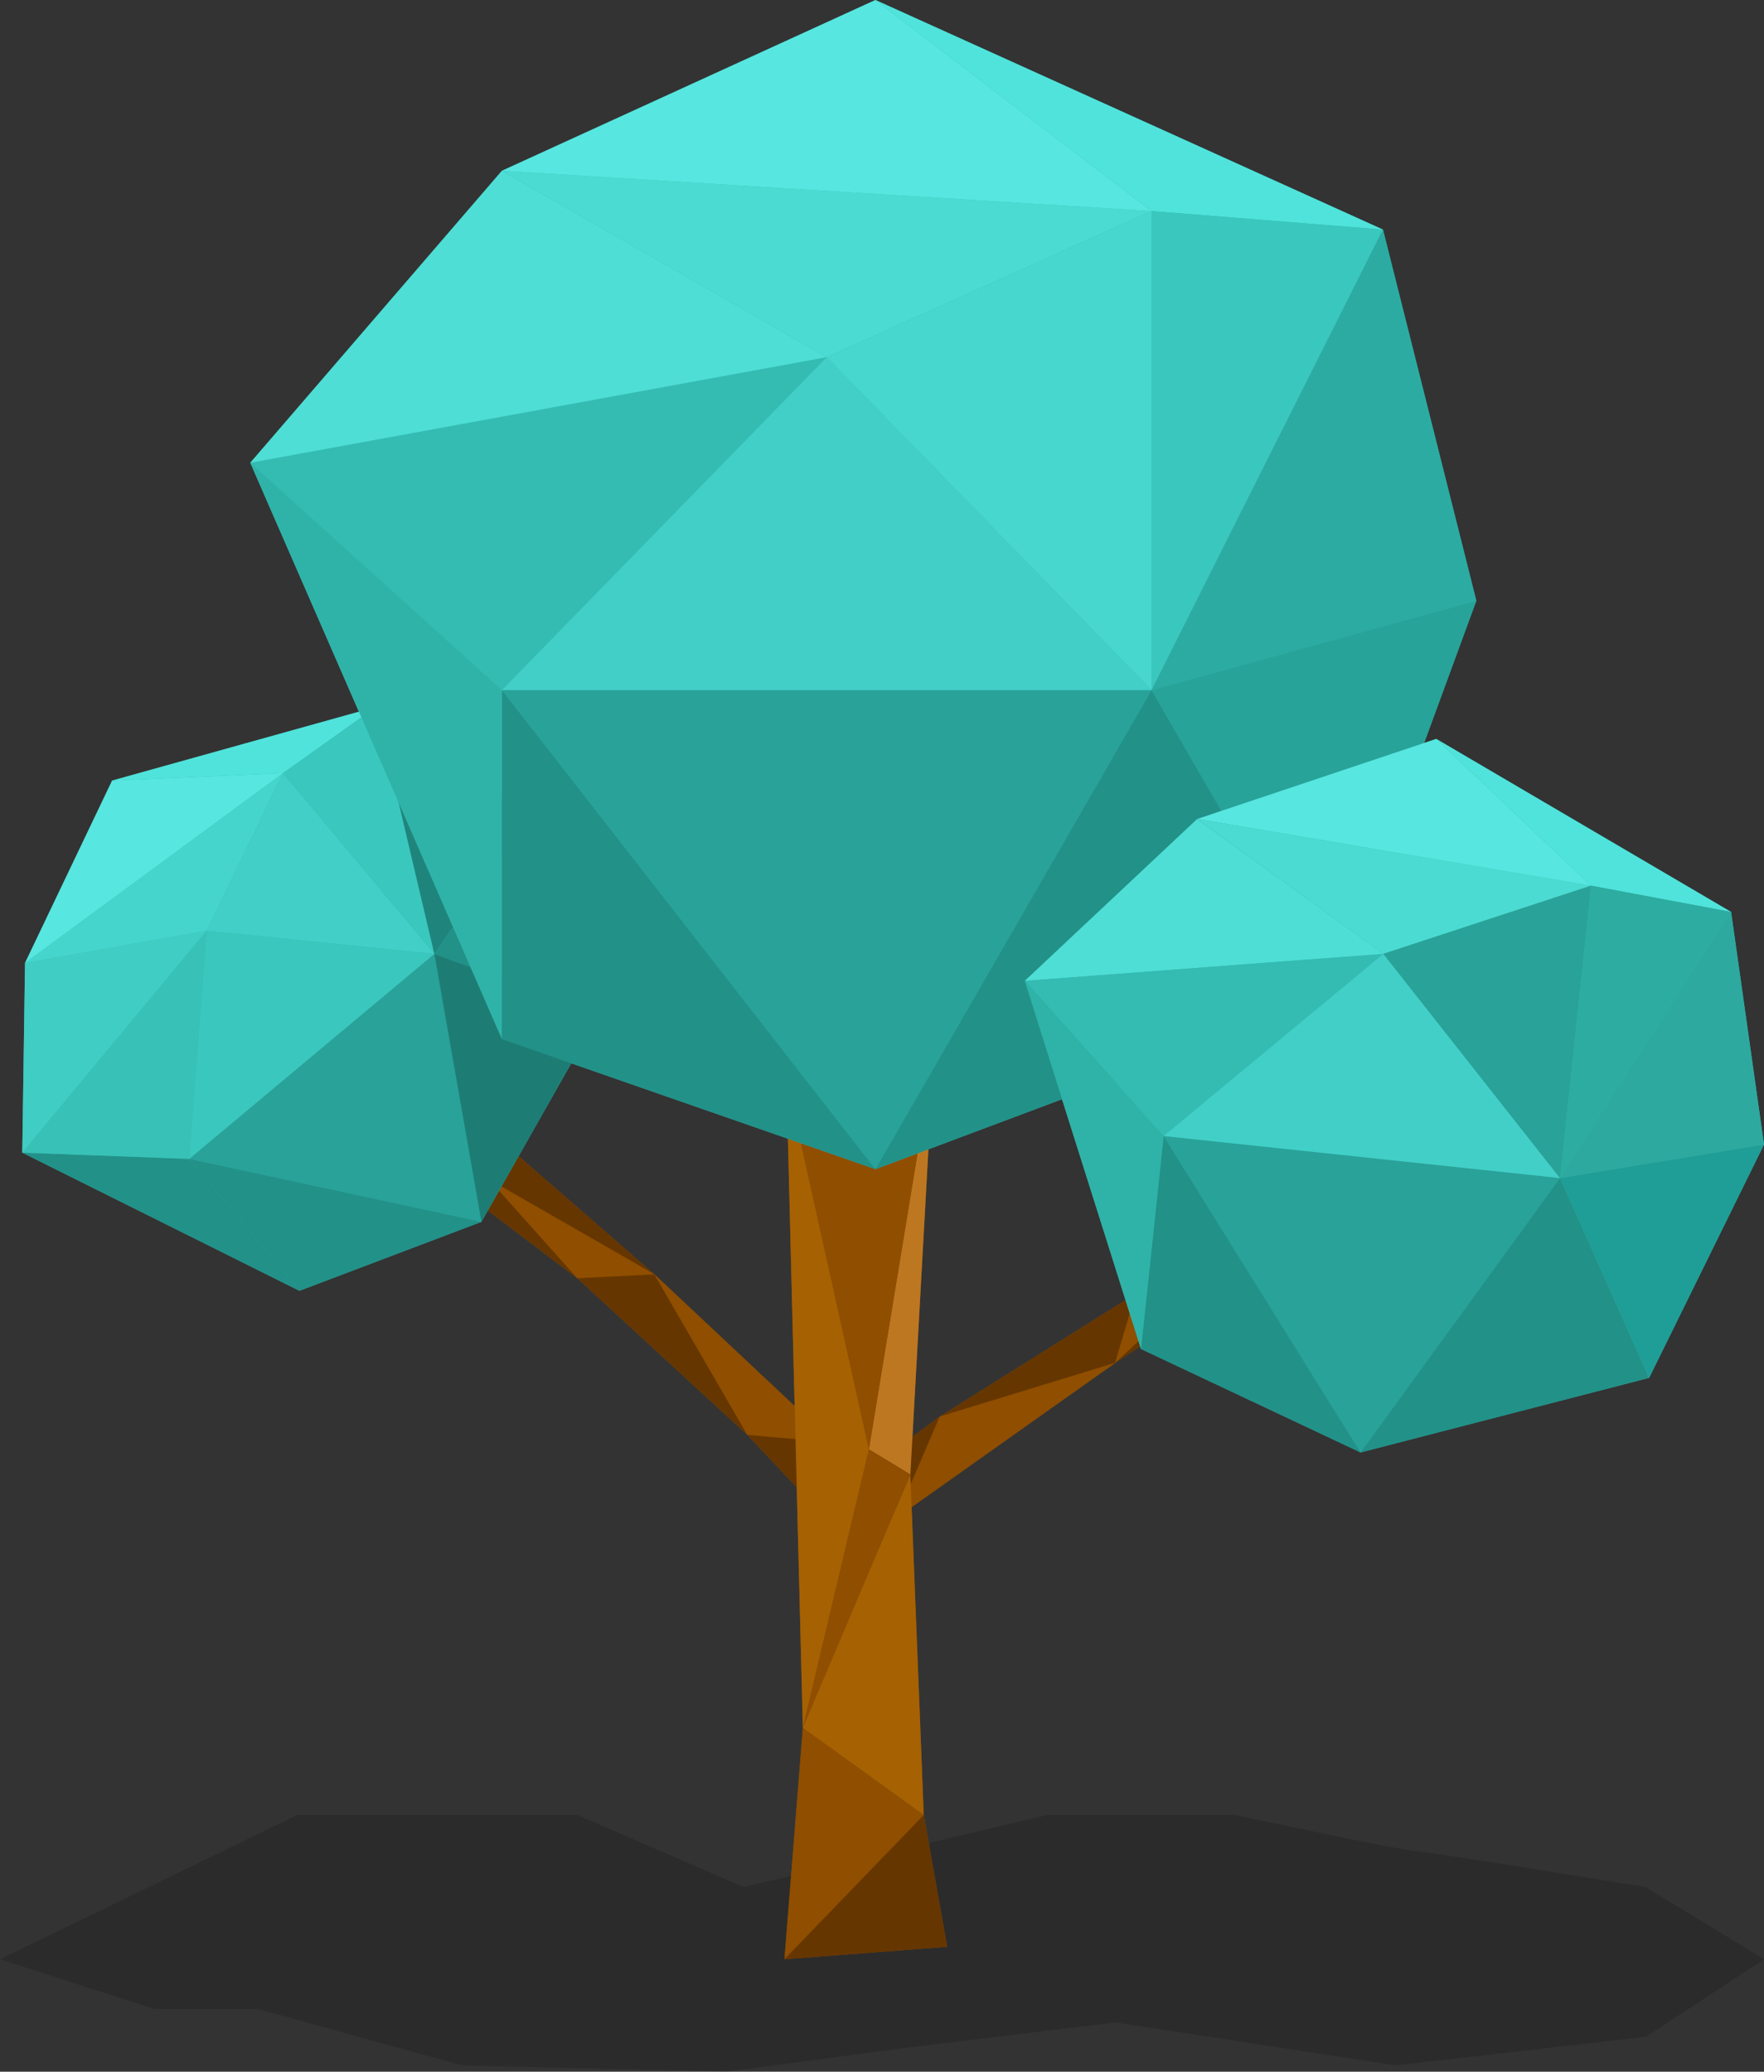 <svg xmlns="http://www.w3.org/2000/svg" viewBox="0 0 140.97 165.59"><rect x="0" y="0" width="140.97" height="165.59" fill="#333333" stroke="none"/><title>single-tree</title><g id="single-tree"><path id="shadow" d="M0,156.6l23.74-11.53h22.4l13.31,5.76,24.19-5.76H98.72s13,2.79,14.51,2.9,18.27,2.86,18.27,2.86L141,156.6l-9.47,6.2-20,2.28-22.38-3.43-16.54,2-14.45,1.93-21.23-.49-16.28-4.51h-8.3Z" opacity="0.15"/><polygon id="trunk-bg" points="109.8 95.24 100.13 98.58 107.63 90.72 90.74 103.42 75.09 113.23 72.92 114.84 74.61 84.37 62.84 86.1 63.5 112.38 52.3 101.86 33.58 85.57 39.1 94.28 29.27 89.41 46.14 102.17 59.73 114.69 63.67 118.87 64.16 138.11 62.69 156.6 75.69 155.6 73.82 145.07 72.85 120.46 89.11 108.94 109.8 95.24" fill="#8f4e00"/><g id="trunk"><polygon points="29.27 89.41 46.14 102.17 39.1 94.28 29.27 89.41" fill="#663600"/><polygon points="39.1 94.28 33.58 85.57 52.3 101.86 39.1 94.28" fill="#663600"/><polygon points="46.14 102.17 52.3 101.86 39.1 94.28 46.14 102.17" fill="#8f4e00"/><polygon points="46.14 102.17 59.73 114.69 52.3 101.86 46.14 102.17" fill="#663600"/><polygon points="52.3 101.86 66.6 115.29 59.73 114.69 52.3 101.86" fill="#8f4e00"/><polygon points="64.71 119.98 66.6 115.29 59.73 114.69 64.71 119.98" fill="#663600"/><polygon points="107.63 90.72 90.74 103.42 100.13 98.58 107.63 90.72" fill="#fff" stroke="#000" stroke-miterlimit="10"/><polygon points="100.13 98.58 109.8 95.24 89.11 108.94 100.13 98.58" fill="#663600"/><polygon points="90.74 103.42 89.11 108.94 100.13 98.58 90.74 103.42" fill="#8f4e00"/><polygon points="90.74 103.42 75.09 113.23 89.11 108.94 90.74 103.42" fill="#663600"/><polygon points="89.11 108.94 71.62 121.34 75.09 113.23 89.11 108.94" fill="#8f4e00"/><polygon points="70.55 116.59 71.62 121.34 75.09 113.23 70.55 116.59" fill="#663600"/><polygon points="74.61 84.37 72.75 117.86 69.44 115.84 74.61 84.37" fill="#be7721"/><polygon points="69.44 115.84 62.84 86.1 64.16 138.11 69.44 115.84" fill="#a66102"/><polyline points="69.44 115.84 72.75 117.86 64.16 138.11" fill="#8f4e00"/><polygon points="72.75 117.86 73.82 145.07 64.16 138.11 72.75 117.86" fill="#a66102"/><polygon points="64.16 138.11 62.69 156.6 73.82 145.07 64.16 138.11" fill="#8f4e00"/><polygon points="75.69 155.6 62.69 156.6 73.82 145.07 75.69 155.6" fill="#663600"/><polygon points="69.44 115.84 74.61 84.37 62.84 86.1 69.44 115.84" fill="#8f4e00"/></g><polygon id="leaves-bg" points="138.34 72.89 114.78 59.06 113.81 59.39 117.98 48.02 110.52 18.35 69.96 0 40.11 13.65 20 36.99 28.68 56.89 8.96 62.39 2 76.97 1.78 92.13 23.93 103.17 38.47 97.66 45.65 84.99 69.96 93.45 84.87 87.86 91.18 107.82 108.73 116.09 131.79 110.13 140.97 91.48 138.34 72.89" fill="#2fb3a8"/><g id="leaves"><polygon points="38.47 97.66 15.12 92.63 34.71 76.24 38.47 97.66" fill="#29a299"/><polygon points="38.47 97.66 47.89 81.04 34.71 76.24 38.47 97.66" fill="#1d7d75"/><polygon points="38.47 97.66 23.93 103.17 15.12 92.63 38.47 97.66" fill="#229188"/><polygon points="23.93 103.17 1.78 92.13 15.12 92.63 23.93 103.17" fill="#229188"/><polygon points="1.78 92.13 16.51 74.39 15.12 92.63 1.78 92.13" fill="#38c1b7"/><polygon points="1.78 92.13 2 76.97 16.51 74.39 1.78 92.13" fill="#40cdc4"/><polygon points="16.51 74.39 34.71 76.24 15.12 92.63 16.51 74.39" fill="#3ac7be"/><polygon points="16.51 74.39 22.62 61.79 2 76.97 16.51 74.39" fill="#45d5cc"/><polygon points="2 76.97 8.96 62.39 22.62 61.79 2 76.97" fill="#57e6e0"/><polygon points="34.71 76.24 22.62 61.79 16.51 74.39 34.71 76.24" fill="#42cfc7"/><polygon points="22.62 61.79 30.06 56.5 8.96 62.39 22.62 61.79" fill="#50e3db"/><polygon points="30.06 56.5 34.71 76.24 22.62 61.79 30.06 56.5" fill="#3ac7be"/><polygon points="47.89 81.04 42.25 65.34 34.71 76.24 47.89 81.04" fill="#229188"/><polygon points="42.25 65.34 30.06 56.5 34.71 76.24 42.25 65.34" fill="#1f857c"/><polygon points="69.96 93.45 40.11 55.16 92.03 55.16 69.96 93.45" fill="#29a299"/><polygon points="69.96 93.45 106.3 79.82 92.03 55.16 69.96 93.45" fill="#229188"/><polygon points="69.96 93.45 40.11 83.06 40.11 55.16 69.96 93.45" fill="#229188"/><polygon points="40.11 83.06 20 36.99 40.11 55.16 40.11 83.06" fill="#2fb3a8"/><polygon points="20 36.99 66.07 28.55 40.11 55.16 20 36.99" fill="#34bcb2"/><polygon points="20 36.99 40.11 13.65 66.07 28.55 20 36.99" fill="#4eded5"/><polygon points="66.07 28.55 92.03 55.16 40.11 55.16 66.07 28.55" fill="#42cfc7"/><polygon points="66.07 28.55 92.03 16.87 40.11 13.65 66.07 28.55" fill="#4bdbd2"/><polygon points="40.11 13.65 69.96 0 92.03 16.87 40.11 13.65" fill="#57e6e0"/><polygon points="92.03 55.16 92.03 16.87 66.07 28.55 92.03 55.16" fill="#47d7ce"/><polygon points="92.03 16.87 110.52 18.35 69.96 0 92.03 16.87" fill="#50e3db"/><polygon points="110.52 18.35 92.03 55.16 92.03 16.87 110.52 18.35" fill="#3ac7be"/><polygon points="106.3 79.82 117.98 48.02 92.03 55.16 106.3 79.82" fill="#27a399"/><polygon points="117.98 48.02 110.52 18.35 92.03 55.16 117.98 48.02" fill="#2caba2"/><polygon points="108.73 116.09 92.99 90.8 124.67 94.16 108.73 116.09" fill="#29a299"/><polygon points="108.73 116.09 131.79 110.13 124.67 94.16 108.73 116.09" fill="#229188"/><polygon points="108.73 116.09 91.18 107.82 92.99 90.8 108.73 116.09" fill="#229188"/><polygon points="91.18 107.82 81.89 78.4 92.99 90.8 91.18 107.82" fill="#2fb3a8"/><polygon points="81.89 78.4 110.55 76.24 92.99 90.8 81.89 78.4" fill="#34bcb2"/><polygon points="81.89 78.4 95.67 65.46 110.55 76.24 81.89 78.4" fill="#4eded5"/><polygon points="110.55 76.24 124.67 94.16 92.99 90.8 110.55 76.24" fill="#42cfc7"/><polygon points="110.55 76.24 127.15 70.79 95.67 65.46 110.55 76.24" fill="#4bdbd2"/><polygon points="95.67 65.46 114.78 59.06 127.15 70.79 95.67 65.46" fill="#57e6e0"/><polygon points="124.67 94.16 127.15 70.79 110.55 76.24 124.67 94.16" fill="#29a299"/><polygon points="127.15 70.79 138.34 72.89 114.78 59.06 127.15 70.79" fill="#50e3db"/><polygon points="138.34 72.89 124.67 94.16 127.15 70.79 138.34 72.89" fill="#2daca1"/><polygon points="131.79 110.13 140.97 91.48 124.67 94.16 131.79 110.13" fill="#1f9e97"/><polygon points="140.97 91.48 138.34 72.89 124.67 94.16 140.97 91.48" fill="#2da99f"/></g></g></svg>